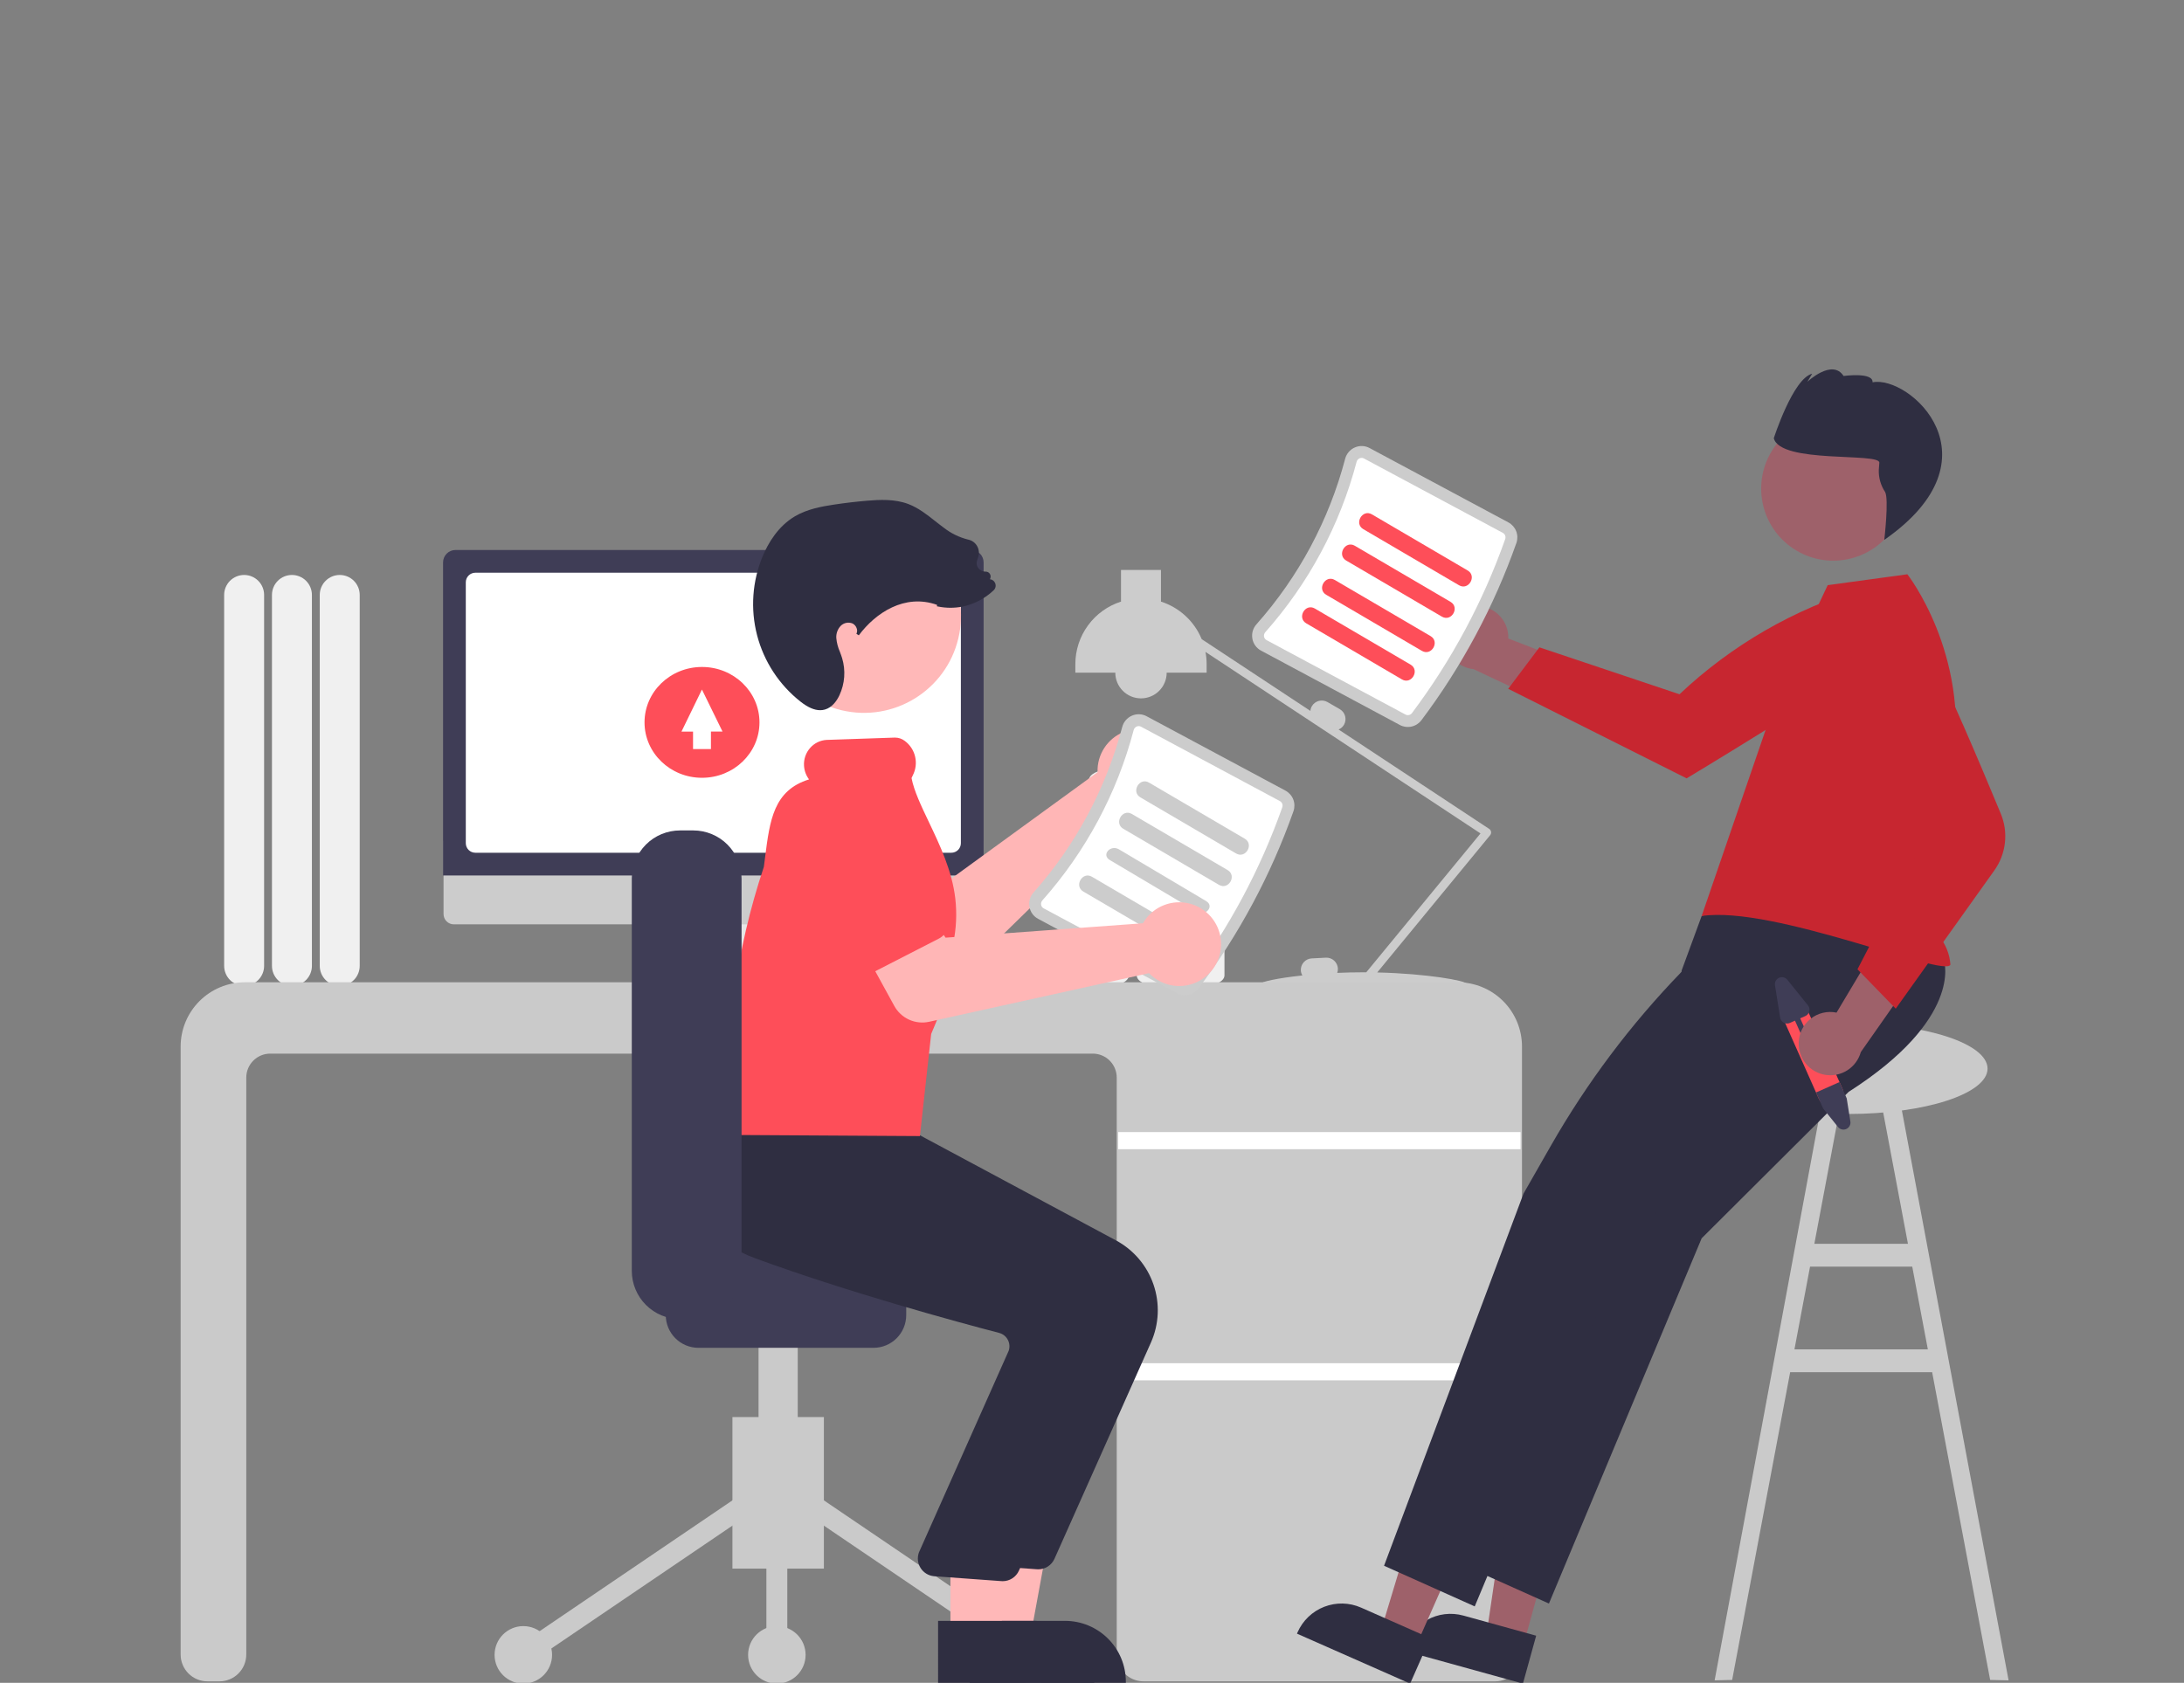 <svg width="1243" height="958" viewBox="0 0 1243 958" fill="none" xmlns="http://www.w3.org/2000/svg">
<rect x="0" y="0" width="1243" height="958" fill="#808080" stroke="none"/>
<g id="undraw_file_sync_re_0pcx 1" clip-path="url(#clip0_2_2)">
<g id="table">
<path id="Vector" d="M181.989 549.856V338.686C181.989 335.671 183.187 332.779 185.319 330.646C187.452 328.514 190.344 327.316 193.359 327.316C196.375 327.316 199.267 328.514 201.399 330.646C203.531 332.779 204.729 335.671 204.729 338.686V549.856C204.729 552.872 203.531 555.764 201.399 557.896C199.267 560.029 196.375 561.227 193.359 561.227C190.344 561.227 187.452 560.029 185.319 557.896C183.187 555.764 181.989 552.872 181.989 549.856Z" fill="#F0F0F0"/>
<path id="Vector_2" d="M154.782 549.856V338.686C154.782 335.671 155.98 332.779 158.112 330.646C160.245 328.514 163.137 327.316 166.152 327.316C169.168 327.316 172.06 328.514 174.192 330.646C176.324 332.779 177.522 335.671 177.522 338.686V549.856C177.522 552.872 176.324 555.764 174.192 557.896C172.06 560.029 169.168 561.227 166.152 561.227C163.137 561.227 160.245 560.029 158.112 557.896C155.98 555.764 154.782 552.872 154.782 549.856V549.856Z" fill="#F0F0F0"/>
<path id="Vector_3" d="M127.575 549.856V338.686C127.575 335.671 128.773 332.779 130.905 330.646C133.037 328.514 135.93 327.316 138.945 327.316C141.961 327.316 144.853 328.514 146.985 330.646C149.117 332.779 150.315 335.671 150.315 338.686V549.856C150.315 552.872 149.117 555.764 146.985 557.896C144.853 560.029 141.961 561.227 138.945 561.227C135.93 561.227 133.037 560.029 130.905 557.896C128.773 555.764 127.575 552.872 127.575 549.856Z" fill="#F0F0F0"/>
<path id="Vector_4" d="M1132.67 956.358L1143.17 956.598L1079.85 618.34L1069.35 620.319L1085.89 708.068H1032.62L1049.15 620.319L1038.65 618.34L975.865 956.598L985.837 956.358L1018.85 781.165H1099.66L1132.67 956.358ZM1021.29 768.17L1030.17 721.063H1088.33L1097.21 768.17H1021.29Z" fill="#CACACA"/>
<path id="Vector_5" d="M674.151 555.244V444.16C674.151 440.862 679.252 438.179 685.522 438.179C691.791 438.179 696.892 440.862 696.892 444.16V555.244C696.892 558.542 691.791 561.226 685.522 561.226C679.252 561.226 674.151 558.542 674.151 555.244Z" fill="#F0F0F0"/>
<path id="Vector_6" d="M646.945 555.244V444.16C646.945 440.862 652.045 438.179 658.315 438.179C664.584 438.179 669.685 440.862 669.685 444.16V555.244C669.685 558.542 664.584 561.226 658.315 561.226C652.045 561.226 646.945 558.542 646.945 555.244Z" fill="#F0F0F0"/>
<path id="Vector_7" d="M619.737 555.244V444.16C619.737 440.862 624.838 438.179 631.108 438.179C637.377 438.179 642.478 440.862 642.478 444.16V555.244C642.478 558.542 637.377 561.226 631.108 561.226C624.838 561.226 619.737 558.542 619.737 555.244Z" fill="#F0F0F0"/>
<path id="Vector_8" d="M848.624 473.553C848.574 473.215 848.452 472.892 848.269 472.605C848.085 472.317 847.843 472.071 847.558 471.883L761.839 415.291C763.131 414.752 764.211 413.806 764.916 412.596H764.916C765.773 411.102 766.003 409.33 765.557 407.667C765.112 406.004 764.026 404.585 762.538 403.72L755.504 399.659C754.011 398.803 752.239 398.572 750.576 399.018C748.914 399.463 747.495 400.549 746.63 402.037C746.162 402.855 745.881 403.767 745.806 404.706L683.931 363.855C681.852 358.822 678.702 354.303 674.699 350.612C670.696 346.922 665.936 344.148 660.751 342.485V324.473H638.011V342.485C630.466 344.898 623.883 349.645 619.212 356.043C614.541 362.44 612.023 370.156 612.022 378.078V382.951H634.762C634.762 386.828 636.303 390.547 639.044 393.288C641.786 396.03 645.504 397.57 649.381 397.57C653.258 397.57 656.976 396.03 659.718 393.288C662.46 390.547 664 386.828 664 382.951H686.74V378.078C686.738 375.742 686.518 373.411 686.082 371.116L842.615 474.459L777.592 553.518C777.087 553.516 776.585 553.511 776.076 553.511C770.889 553.511 765.862 553.634 761.072 553.845C761.361 553.042 761.487 552.189 761.443 551.337C761.349 549.618 760.578 548.006 759.299 546.854C758.02 545.701 756.337 545.102 754.617 545.187L746.507 545.609C744.788 545.704 743.176 546.475 742.023 547.754C740.871 549.033 740.272 550.716 740.356 552.436C740.416 553.452 740.718 554.439 741.236 555.314C726.895 556.839 717.602 558.94 717.602 560.008C717.602 561.76 742.556 560.093 773.79 560.012C773.933 560.419 774.182 560.779 774.51 561.058C774.839 561.336 775.236 561.522 775.66 561.596C776.084 561.671 776.52 561.631 776.924 561.481C777.328 561.331 777.685 561.077 777.958 560.744L778.56 560.013C809.701 560.099 834.551 561.756 834.551 560.008C834.551 558.36 812.457 554.261 783.831 553.603L848.098 475.464C848.314 475.2 848.473 474.893 848.564 474.564C848.655 474.235 848.675 473.891 848.624 473.553Z" fill="#CCCCCC"/>
<path id="Vector_9" d="M850.969 957.17H650.829C646.785 957.166 642.907 955.556 640.047 952.696C637.188 949.836 635.579 945.958 635.575 941.913V613.438C635.57 609.823 634.133 606.359 631.577 603.803C629.022 601.248 625.557 599.81 621.943 599.806H153.795C150.181 599.81 146.716 601.248 144.161 603.803C141.605 606.359 140.168 609.823 140.163 613.438V941.913C140.159 945.958 138.55 949.836 135.69 952.696C132.83 955.557 128.953 957.166 124.908 957.17H118.06C114.015 957.166 110.138 955.557 107.278 952.696C104.418 949.836 102.809 945.958 102.805 941.913V595.745C102.815 586.055 106.669 576.765 113.521 569.914C120.372 563.062 129.662 559.208 139.351 559.197H829.678C839.368 559.208 848.657 563.062 855.509 569.914C862.36 576.766 866.214 586.056 866.225 595.745V941.913C866.22 945.958 864.611 949.836 861.751 952.696C858.891 955.557 855.014 957.166 850.969 957.17V957.17Z" fill="#CACACA"/>
<path id="Vector_10" d="M865.413 644.476H636.387V654.223H865.413V644.476Z" fill="white"/>
<path id="Vector_11" d="M865.413 776.051H636.387V785.798H865.413V776.051Z" fill="white"/>
<path id="Vector_12" d="M446.804 557.592L440.222 554.821L435.706 521.821H375.575L370.68 554.686L364.791 557.63C364.509 557.771 364.284 558.003 364.15 558.289C364.017 558.574 363.983 558.896 364.056 559.203C364.128 559.509 364.302 559.782 364.549 559.978C364.796 560.173 365.102 560.28 365.417 560.28H446.262C446.585 560.28 446.898 560.168 447.148 559.964C447.397 559.759 447.569 559.475 447.633 559.158C447.697 558.842 447.649 558.513 447.498 558.227C447.347 557.942 447.102 557.718 446.804 557.592V557.592Z" fill="#E6E6E6"/>
<path id="Vector_13" d="M553.663 526.212H258.278C256.728 526.208 255.243 525.59 254.149 524.493C253.054 523.396 252.439 521.909 252.439 520.359V478.704H559.502V520.359C559.502 521.909 558.887 523.396 557.792 524.493C556.698 525.59 555.213 526.208 553.663 526.212V526.212Z" fill="#CCCCCC"/>
<path id="Vector_14" d="M559.811 498.391H252.17V320.157C252.172 318.287 252.916 316.494 254.238 315.171C255.561 313.848 257.354 313.105 259.224 313.102H552.756C554.626 313.105 556.419 313.848 557.742 315.171C559.064 316.494 559.809 318.287 559.811 320.157V498.391Z" fill="#3F3D56"/>
<path id="Vector_15" d="M541.436 485.455H270.544C269.102 485.454 267.719 484.88 266.7 483.86C265.68 482.841 265.107 481.458 265.105 480.016V331.478C265.107 330.036 265.68 328.653 266.7 327.633C267.719 326.614 269.102 326.04 270.544 326.038H541.436C542.878 326.04 544.261 326.614 545.28 327.633C546.3 328.653 546.874 330.036 546.875 331.478V480.016C546.874 481.458 546.3 482.841 545.28 483.86C544.261 484.88 542.878 485.454 541.436 485.455V485.455Z" fill="white"/>
<path id="Vector_16" d="M1051.94 634.172C1095.71 634.172 1131.19 622.61 1131.19 608.348C1131.19 594.085 1095.71 582.523 1051.94 582.523C1008.17 582.523 972.692 594.085 972.692 608.348C972.692 622.61 1008.17 634.172 1051.94 634.172Z" fill="#CACACA"/>
</g>
<g id="man2">
<path id="Vector_17" d="M867.028 936.562L845.983 930.745L858.406 846.8L889.466 855.388L867.028 936.562Z" fill="#9E616A"/>
<path id="Vector_18" d="M866.756 958.446L798.9 939.688L799.137 938.83C801.073 931.825 805.713 925.876 812.035 922.292C818.357 918.708 825.844 917.782 832.848 919.717L832.85 919.718L874.294 931.175L866.756 958.446Z" fill="#2F2E41"/>
<path id="Vector_19" d="M806.013 936.835L786.039 928.015L810.552 846.776L840.03 859.792L806.013 936.835Z" fill="#9E616A"/>
<path id="Vector_20" d="M802.557 958.447L738.156 930.007L738.515 929.193C741.451 922.544 746.907 917.335 753.684 914.709C760.46 912.084 768.002 912.258 774.65 915.193L774.652 915.194L813.986 932.563L802.557 958.447Z" fill="#2F2E41"/>
<path id="Vector_21" d="M1106.5 547.298C1106.5 547.298 1117.08 580.099 1052.13 621.581L968.476 704.943L881.556 912.873L829.953 889.737L840.074 862.721L846.865 844.592L850.339 835.317L854.064 825.375L909.309 677.902L955.715 596.645L957.062 552.554L968.476 521.474L1051.29 492.087L1106.5 547.298Z" fill="#2F2E41"/>
<path id="Vector_22" d="M1064.27 548.923C1064.27 548.923 1074.85 581.724 1009.9 623.206L926.244 706.567L839.324 914.498L787.721 891.362L797.842 864.345L804.633 846.216L808.108 836.941L811.832 826.999L867.077 679.527L882.615 652.32C903.114 616.428 928.022 583.241 956.759 553.533L971.991 537.786L973.615 513.421L1009.06 493.712L1064.27 548.923Z" fill="#2F2E41"/>
<path id="Vector_23" d="M1014.22 388.343L1040.21 333.114L1085.56 326.927C1085.56 326.927 1120.98 372.048 1111.68 435.45C1108.19 459.226 1105.35 482.897 1105.18 503.674C1105.14 509.203 1109.97 511.671 1110.06 516.669C1110.14 521.579 1100.89 529.577 1103.56 532.913C1107.38 537.512 1109.65 543.195 1110.06 549.157C1106.84 556.818 1009.42 515.315 968.476 521.474L1014.22 388.343Z" fill="#C72630"/>
</g>
<g id="head2">
<path id="Vector_24" d="M1078.64 299.123C1090.22 279.647 1083.81 254.474 1064.34 242.897C1044.86 231.32 1019.69 237.723 1008.12 257.199C996.54 276.674 1002.94 301.847 1022.42 313.424C1041.89 325.001 1067.06 318.598 1078.64 299.123Z" fill="#9E616A"/>
<path id="Vector_25" d="M1069.6 263.431C1069.53 264.51 1069.42 265.94 1069.29 267.557C1069.16 271.985 1070.41 276.343 1072.86 280.033C1075.16 283.914 1072.42 307.356 1072.42 307.356C1139.61 260.515 1086.52 213.455 1065.75 217.639C1066.19 211.682 1049.25 214.042 1049.25 214.042C1042.79 203.99 1028.65 217.333 1028.65 217.333L1031.38 212.741C1020.4 215.534 1009.54 249.477 1009.54 249.477C1013.27 264.12 1070.04 257.474 1069.6 263.431Z" fill="#2F2E41"/>
</g>
<g id="man-hand">
<path id="Vector_26" d="M837.989 345.179C840.58 344.806 843.222 345.005 845.728 345.763C848.234 346.521 850.543 347.82 852.493 349.567C854.443 351.314 855.986 353.467 857.014 355.875C858.042 358.283 858.529 360.887 858.441 363.504L917.834 386.367L890.925 405.593L838.65 380.935C834.264 380.496 830.192 378.464 827.204 375.223C824.216 371.983 822.52 367.758 822.439 363.351C822.357 358.944 823.895 354.659 826.761 351.31C829.627 347.961 833.622 345.78 837.989 345.179V345.179Z" fill="#9E616A"/>
<path id="Vector_27" d="M1063.5 333.956L1073.55 352.225C1071.12 363.812 1064.85 374.238 1055.74 381.806C1040.36 394.781 959.924 443.105 959.924 443.105L858.377 392.123L876.141 368.516L955.865 395.235C985.439 367.307 1021.13 346.674 1060.09 334.981L1063.5 333.956Z" fill="#C72630"/>
<path id="Vector_28" d="M808.936 410.069C832.026 379.354 850.28 345.285 863.063 309.047C863.804 306.879 863.751 304.519 862.915 302.387C862.078 300.254 860.512 298.488 858.495 297.402L779.481 255.062C778.202 254.372 776.784 253.983 775.332 253.924C773.881 253.865 772.435 254.138 771.105 254.722C769.75 255.311 768.547 256.201 767.588 257.325C766.63 258.448 765.94 259.776 765.571 261.206C756.374 296.127 739.087 328.392 715.108 355.391C714.121 356.49 713.398 357.8 712.993 359.22C712.589 360.641 712.514 362.136 712.774 363.59C713.024 365.021 713.598 366.376 714.451 367.552C715.304 368.728 716.414 369.693 717.696 370.375L796.711 412.716C798.732 413.793 801.07 414.119 803.309 413.634C805.548 413.15 807.542 411.886 808.936 410.069V410.069Z" fill="#CCCCCC"/>
<path id="Vector_29" d="M803.544 406.017C803.119 406.548 802.522 406.913 801.857 407.051C801.191 407.188 800.498 407.089 799.898 406.77L720.882 364.429C720.499 364.229 720.167 363.943 719.912 363.593C719.657 363.244 719.487 362.839 719.415 362.413C719.333 361.962 719.356 361.499 719.483 361.059C719.61 360.619 719.837 360.214 720.146 359.877C744.832 332.082 762.628 298.866 772.096 262.917C772.205 262.473 772.416 262.06 772.712 261.711C773.007 261.362 773.38 261.086 773.8 260.905C774.196 260.728 774.627 260.645 775.06 260.663C775.493 260.681 775.916 260.799 776.296 261.008L855.309 303.348C855.908 303.671 856.375 304.193 856.629 304.824C856.884 305.455 856.909 306.155 856.703 306.804C844.148 342.393 826.221 375.852 803.544 406.017V406.017Z" fill="white"/>
<path id="Vector_30" d="M775.901 301.235L830.399 333.18C835.822 336.358 840.732 327.938 835.318 324.764L780.819 292.819C775.397 289.641 770.487 298.061 775.901 301.235V301.235Z" fill="#FE4E59"/>
<path id="Vector_31" d="M766.155 319.103L820.654 351.048C826.076 354.227 830.986 345.806 825.572 342.633L771.074 310.687C765.651 307.509 760.741 315.929 766.155 319.103V319.103Z" fill="#FE4E59"/>
<path id="Vector_32" d="M754.785 338.595L809.283 370.541C814.706 373.719 819.616 365.299 814.202 362.125L759.704 330.18C754.281 327.001 749.371 335.422 754.785 338.595Z" fill="#FE4E59"/>
<path id="Vector_33" d="M743.415 354.839L797.913 386.785C803.336 389.963 808.246 381.542 802.832 378.369L748.333 346.424C742.911 343.245 738.001 351.666 743.415 354.839V354.839Z" fill="#FE4E59"/>
</g>
<g id="man-hand2">
<path id="Vector_34" d="M1028.12 573.697L1048.58 619.708C1049.07 620.81 1049.28 622.017 1049.19 623.22C1049.1 624.424 1048.71 625.586 1048.06 626.601C1047.29 627.815 1046.18 628.774 1044.87 629.357C1043.56 629.941 1042.1 630.123 1040.68 629.881C1040.2 629.807 1039.73 629.681 1039.27 629.505C1037.47 628.806 1036.01 627.42 1035.22 625.649L1014.76 579.637C1014.37 578.76 1014.15 577.815 1014.13 576.855C1014.11 575.896 1014.27 574.941 1014.61 574.044C1015.31 572.235 1016.7 570.776 1018.47 569.988C1020.24 569.2 1022.25 569.148 1024.06 569.844C1025.87 570.54 1027.33 571.925 1028.12 573.697Z" fill="#FE4E59"/>
<path id="Vector_35" d="M1046.93 615.998L1051.03 625.284L1053.12 638.449C1053.26 639.316 1053.11 640.204 1052.69 640.976C1052.27 641.748 1051.61 642.359 1050.81 642.716C1050.01 643.072 1049.11 643.154 1048.25 642.948C1047.4 642.742 1046.64 642.259 1046.09 641.576L1037.61 631.022L1033.57 621.938L1046.93 615.998Z" fill="#3F3D56"/>
<path id="Vector_36" d="M1010.21 560.896L1013.14 579.316C1013.24 579.919 1013.47 580.492 1013.83 580.991C1014.18 581.489 1014.64 581.9 1015.18 582.192C1015.71 582.483 1016.31 582.647 1016.92 582.671C1017.53 582.695 1018.14 582.578 1018.7 582.33L1021.6 581.038L1027.21 593.654C1027.39 594.047 1027.71 594.354 1028.11 594.508C1028.52 594.662 1028.96 594.65 1029.36 594.476C1029.75 594.301 1030.06 593.977 1030.21 593.575C1030.37 593.174 1030.36 592.727 1030.18 592.334L1024.57 579.718L1027.48 578.425C1028.44 577.996 1029.2 577.202 1029.58 576.218C1029.96 575.234 1029.93 574.14 1029.51 573.174C1029.36 572.854 1029.18 572.555 1028.96 572.283L1017.25 557.768C1016.69 557.085 1015.93 556.603 1015.08 556.397C1014.23 556.191 1013.33 556.273 1012.53 556.63C1011.73 556.986 1011.06 557.598 1010.64 558.369C1010.23 559.141 1010.07 560.029 1010.21 560.896Z" fill="#3F3D56"/>
<path id="Vector_37" d="M1023.71 593.511C1023.79 590.894 1024.43 588.324 1025.6 585.983C1026.78 583.642 1028.45 581.587 1030.5 579.962C1032.55 578.337 1034.94 577.181 1037.49 576.577C1040.03 575.973 1042.68 575.935 1045.25 576.466L1077.86 521.815L1092.24 551.599L1059.06 598.93C1057.88 603.179 1055.19 606.847 1051.49 609.242C1047.79 611.636 1043.34 612.589 1038.98 611.921C1034.62 611.253 1030.66 609.01 1027.85 605.617C1025.04 602.224 1023.56 597.916 1023.71 593.511V593.511Z" fill="#9E616A"/>
<path id="Vector_38" d="M1078.94 574.216L1057.15 551.809L1095.85 477.037L1060.98 426.334L1051.9 360.6L1072.45 353.131L1072.74 353.219C1084.04 357.428 1093.56 365.378 1099.73 375.748C1107.23 388.09 1127.36 435.768 1138.68 463.089C1140.9 468.38 1141.72 474.15 1141.07 479.849C1140.42 485.547 1138.32 490.985 1134.97 495.643L1078.94 574.216Z" fill="#C72630"/>
</g>
<g id="head">
<path id="Vector_39" d="M545.441 363.372C552.497 333.702 534.165 303.929 504.496 296.873C474.827 289.817 445.056 308.149 438 337.82C430.944 367.491 449.276 397.263 478.945 404.319C508.614 411.376 538.385 393.043 545.441 363.372Z" fill="#FFB8B8"/>
<path id="Vector_40" d="M466.776 404.306C463.452 404.306 459.785 402.704 455.65 399.458C443.484 389.905 434.788 376.623 430.895 361.651C427.003 346.679 428.13 330.844 434.103 316.574C437.11 309.393 442.732 299.632 452.446 293.912C459.428 289.802 467.631 288.317 474.771 287.248C480.953 286.321 487.212 285.584 493.375 285.059C500.738 284.429 509.244 284.004 517.002 286.951C522.686 289.111 527.524 292.927 532.202 296.616C533.833 297.901 535.519 299.232 537.208 300.463C541.3 303.656 546.021 305.948 551.06 307.191C552.123 307.411 553.127 307.857 554.003 308.499C554.879 309.141 555.607 309.963 556.138 310.911C556.68 311.874 557.008 312.942 557.102 314.042C557.195 315.143 557.052 316.252 556.68 317.292C555.95 319.339 555.292 321.183 556.624 323.182C557.118 323.886 557.777 324.459 558.543 324.849C559.309 325.24 560.16 325.436 561.02 325.422C561.473 325.415 561.922 325.521 562.324 325.731C562.727 325.941 563.07 326.248 563.324 326.625C563.581 326.998 563.743 327.428 563.795 327.878C563.848 328.328 563.789 328.785 563.625 329.207L563.411 329.758C563.983 329.811 564.533 330.002 565.014 330.315C565.495 330.628 565.893 331.054 566.174 331.555C566.591 332.268 566.752 333.103 566.631 333.92C566.509 334.737 566.113 335.489 565.506 336.05C560.579 340.741 554.435 343.957 547.773 345.332C543.213 346.226 538.523 346.216 533.968 345.3L533.235 345.157L533.325 344.345C514.899 337.773 498.266 348.926 488.784 361.677L487.414 360.813C487.65 360.337 487.786 359.82 487.816 359.29C487.846 358.761 487.769 358.231 487.588 357.732C487.397 357.134 487.09 356.579 486.685 356.099C486.279 355.619 485.783 355.225 485.224 354.937C484.095 354.471 482.853 354.35 481.655 354.589C480.457 354.828 479.357 355.417 478.493 356.281C477.613 357.203 476.935 358.298 476.501 359.497C476.068 360.695 475.889 361.971 475.976 363.243C476.225 365.938 476.912 368.575 478.009 371.049C478.454 372.233 478.916 373.457 479.29 374.691C481.389 381.702 480.83 389.241 477.719 395.865C476.284 398.887 473.688 402.74 469.474 403.935C468.596 404.183 467.688 404.308 466.776 404.306V404.306Z" fill="#2F2E41"/>
</g>
<g id="chair">
<path id="Vector_41" d="M624.821 435.831C624.673 437.079 624.623 438.337 624.673 439.593L533.594 505.858L508.573 494.783L486.925 530.363L529.316 554.273C532.74 556.204 536.699 556.973 540.598 556.463C544.496 555.953 548.124 554.192 550.937 551.444L642.605 461.903C647.297 463.095 652.241 462.831 656.779 461.145C661.317 459.459 665.234 456.431 668.01 452.464C670.785 448.497 672.287 443.779 672.315 438.937C672.344 434.096 670.898 429.361 668.17 425.361C665.442 421.361 661.561 418.287 657.043 416.547C652.525 414.808 647.585 414.484 642.879 415.621C638.173 416.758 633.925 419.3 630.699 422.91C627.473 426.52 625.423 431.027 624.821 435.831V435.831Z" fill="#FFB6B6"/>
<path id="Vector_42" d="M530.649 508.28L504.088 552.541C503.333 553.8 502.314 554.882 501.103 555.712C499.891 556.543 498.515 557.102 497.068 557.353C495.621 557.603 494.137 557.539 492.717 557.164C491.297 556.789 489.974 556.113 488.839 555.181L449.072 522.518C442.652 518.614 438.042 512.324 436.253 505.027C434.463 497.73 435.64 490.02 439.525 483.589C443.41 477.158 449.686 472.529 456.978 470.718C464.269 468.907 471.982 470.062 478.424 473.928L525.804 493.581C527.161 494.145 528.38 494.993 529.378 496.07C530.377 497.147 531.132 498.426 531.592 499.821C532.052 501.216 532.205 502.694 532.043 504.154C531.88 505.613 531.404 507.021 530.649 508.28L530.649 508.28Z" fill="#7863FF"/>
<path id="Vector_43" d="M416.846 892.993H468.909V806.713H416.846V892.993Z" fill="#CACACA"/>
<path id="Vector_44" d="M466.299 852.367L459.617 862.215L584.568 947.007L591.25 937.159L466.299 852.367Z" fill="#CACACA"/>
<path id="Vector_45" d="M419.455 852.367L294.504 937.159L301.186 947.007L426.137 862.215L419.455 852.367Z" fill="#CACACA"/>
<path id="Vector_46" d="M587.909 958.447C596.946 958.447 604.272 951.12 604.272 942.083C604.272 933.046 596.946 925.72 587.909 925.72C578.872 925.72 571.547 933.046 571.547 942.083C571.547 951.12 578.872 958.447 587.909 958.447Z" fill="#CACACA"/>
<path id="Vector_47" d="M442.133 958.447C451.17 958.447 458.496 951.12 458.496 942.083C458.496 933.046 451.17 925.72 442.133 925.72C433.097 925.72 425.771 933.046 425.771 942.083C425.771 951.12 433.097 958.447 442.133 958.447Z" fill="#CACACA"/>
<path id="Vector_48" d="M297.845 958.447C306.882 958.447 314.208 951.12 314.208 942.083C314.208 933.046 306.882 925.72 297.845 925.72C288.808 925.72 281.483 933.046 281.483 942.083C281.483 951.12 288.808 958.447 297.845 958.447Z" fill="#CACACA"/>
<path id="Vector_49" d="M448.084 857.291H436.183V942.083H448.084V857.291Z" fill="#CACACA"/>
<path id="Vector_50" d="M431.721 845.39H454.034V730.846H431.721V845.39Z" fill="#CACACA"/>
<path id="Vector_51" d="M378.914 748.697V721.921C378.92 716.991 380.881 712.264 384.367 708.778C387.852 705.292 392.579 703.331 397.508 703.326H497.171C502.101 703.331 506.827 705.292 510.313 708.778C513.799 712.264 515.76 716.991 515.765 721.921V748.697C515.76 753.627 513.799 758.354 510.313 761.84C506.827 765.326 502.101 767.286 497.171 767.292H397.508C392.579 767.286 387.852 765.326 384.367 761.84C380.881 758.354 378.92 753.627 378.914 748.697V748.697Z" fill="#3F3D56"/>
<path id="Vector_52" d="M558.918 931.728L586.479 931.726L599.594 860.236L558.915 860.237L558.918 931.728Z" fill="#FFB8B8"/>
<path id="Vector_53" d="M551.889 958.447L640.763 958.443V957.319C640.763 952.776 639.868 948.278 638.13 944.081C636.391 939.884 633.843 936.07 630.631 932.858C627.419 929.646 623.606 927.097 619.409 925.359C615.212 923.62 610.714 922.726 606.172 922.726H606.168L551.887 922.728L551.889 958.447Z" fill="#2F2E41"/>
<path id="Vector_54" d="M600.143 887.395L655.092 764.169C659.68 753.783 660.187 742.05 656.513 731.306C652.839 720.563 645.253 711.598 635.266 706.197L516.08 642.282L461.692 637.655L411.524 633.095L411.162 633.708C410.699 634.489 399.913 653.122 407.204 673.552C412.735 689.049 427.121 701.154 449.963 709.53C503.278 729.08 564.868 745.789 588.873 752.064C589.934 752.336 590.925 752.828 591.782 753.51C592.639 754.192 593.341 755.048 593.844 756.021C594.348 756.982 594.647 758.038 594.723 759.121C594.799 760.204 594.65 761.291 594.285 762.314L543.236 877.012C542.702 878.467 542.51 880.024 542.675 881.565C542.839 883.106 543.354 884.588 544.182 885.898C545.009 887.207 546.126 888.31 547.447 889.119C548.768 889.929 550.257 890.425 551.8 890.568L589.945 893.345C590.268 893.376 590.591 893.391 590.912 893.391C592.865 893.391 594.777 892.824 596.415 891.76C598.053 890.696 599.348 889.18 600.143 887.395V887.395Z" fill="#2F2E41"/>
<path id="Vector_55" d="M540.932 931.728L568.494 931.726L581.608 860.236L540.929 860.237L540.932 931.728Z" fill="#FFB8B8"/>
<path id="Vector_56" d="M533.903 958.447L622.777 958.443V957.319C622.777 952.776 621.882 948.278 620.144 944.081C618.405 939.884 615.857 936.07 612.645 932.858C609.433 929.646 605.62 927.097 601.423 925.359C597.226 923.62 592.728 922.726 588.186 922.726H588.182L533.901 922.728L533.903 958.447Z" fill="#2F2E41"/>
<path id="Vector_57" d="M579.909 894.14L634.858 770.914C639.446 760.528 639.953 748.794 636.279 738.051C632.605 727.308 625.019 718.343 615.032 712.942L495.846 649.027L441.458 644.4L402.164 640.992L402.169 640.453C401.707 641.234 390.92 659.867 398.211 680.297C403.742 695.794 406.887 707.899 429.729 716.275C483.044 735.825 544.634 752.534 568.639 758.809C569.699 759.081 570.691 759.573 571.548 760.255C572.405 760.937 573.107 761.793 573.61 762.766C574.114 763.728 574.413 764.783 574.489 765.866C574.565 766.949 574.416 768.036 574.051 769.059L523.002 883.757C522.468 885.212 522.276 886.769 522.441 888.31C522.605 889.851 523.12 891.333 523.948 892.643C524.775 893.953 525.892 895.055 527.213 895.865C528.534 896.674 530.023 897.17 531.566 897.313L569.711 900.09C570.034 900.121 570.357 900.137 570.678 900.137C572.631 900.136 574.543 899.569 576.181 898.505C577.819 897.441 579.114 895.925 579.909 894.14V894.14Z" fill="#2F2E41"/>
<path id="Vector_58" d="M682.06 562.761C705.15 532.046 723.403 497.977 736.187 461.739C736.927 459.571 736.874 457.211 736.038 455.079C735.201 452.946 733.635 451.18 731.619 450.094L652.604 407.754C651.326 407.064 649.907 406.675 648.455 406.616C647.004 406.557 645.558 406.83 644.228 407.414C642.873 408.003 641.671 408.893 640.712 410.016C639.753 411.14 639.063 412.468 638.695 413.898C629.498 448.819 612.211 481.084 588.232 508.083C587.245 509.182 586.521 510.492 586.117 511.912C585.712 513.333 585.637 514.827 585.898 516.282C586.148 517.713 586.721 519.068 587.574 520.244C588.427 521.42 589.537 522.385 590.82 523.067L669.834 565.407C671.856 566.485 674.194 566.811 676.432 566.326C678.671 565.841 680.665 564.578 682.06 562.761Z" fill="#CCCCCC"/>
<path id="Vector_59" d="M676.668 558.709C676.243 559.24 675.646 559.605 674.98 559.743C674.314 559.88 673.621 559.781 673.021 559.462L594.006 517.121C593.622 516.921 593.29 516.635 593.035 516.285C592.781 515.935 592.611 515.531 592.539 515.105C592.456 514.654 592.479 514.191 592.606 513.751C592.733 513.311 592.96 512.906 593.269 512.569C617.955 484.774 635.752 451.558 645.219 415.609C645.329 415.165 645.539 414.752 645.835 414.403C646.131 414.054 646.503 413.778 646.923 413.597C647.319 413.42 647.75 413.337 648.184 413.355C648.617 413.373 649.04 413.491 649.42 413.7L728.433 456.04C729.031 456.363 729.498 456.885 729.753 457.516C730.007 458.147 730.033 458.847 729.826 459.496C717.272 495.085 699.345 528.544 676.668 558.709Z" fill="white"/>
<path id="Vector_60" d="M649.024 453.927L703.523 485.872C708.945 489.05 713.855 480.63 708.442 477.456L653.943 445.511C648.521 442.333 643.61 450.753 649.024 453.927V453.927Z" fill="#CCCCCC"/>
<path id="Vector_61" d="M639.278 471.795L693.777 503.74C699.199 506.919 704.11 498.498 698.696 495.325L644.197 463.379C638.775 460.201 633.864 468.621 639.278 471.795V471.795Z" fill="#CCCCCC"/>
<path id="Vector_62" d="M631.621 489.593L681.185 519.019C686.116 521.946 691.39 515.894 686.467 512.971L636.903 483.545C631.972 480.618 626.698 486.67 631.621 489.593Z" fill="#CCCCCC"/>
<path id="Vector_63" d="M616.538 507.531L671.037 539.477C676.459 542.655 681.369 534.234 675.956 531.061L621.457 499.116C616.035 495.937 611.124 504.358 616.538 507.531V507.531Z" fill="#CCCCCC"/>
<path id="Vector_64" d="M523.559 646.755L414.286 646.101L414.256 645.324C412.173 590.495 418.873 540.827 434.741 493.486C434.966 491.714 435.208 489.82 435.446 487.96C438.156 466.78 440.308 449.964 460.448 443.701C458.77 441.47 457.781 438.796 457.603 436.01C457.476 434.159 457.718 432.3 458.317 430.544C458.915 428.787 459.856 427.166 461.087 425.777C462.264 424.435 463.696 423.341 465.301 422.558C466.905 421.776 468.649 421.32 470.431 421.218L509.325 419.893C511.369 419.88 513.358 420.554 514.972 421.808C517.933 424.008 520.015 427.19 520.843 430.785C521.672 434.38 521.193 438.152 519.494 441.426C519.036 442.338 518.86 442.754 518.793 442.935C520.176 450.179 524.279 458.785 528.62 467.892C534.837 480.931 541.882 495.71 543.694 511.52C544.672 520.057 544.266 528.696 542.49 537.103C541.679 541.633 541.492 546.253 541.935 550.834C542.29 557.626 542.625 564.04 538.786 570.242C537.807 571.924 536.688 573.716 535.374 575.702L529.973 588.613L523.559 646.755Z" fill="#FE4E59"/>
<path id="Vector_65" d="M359.577 723.485V500.194C359.585 492.918 362.479 485.943 367.624 480.798C372.768 475.653 379.744 472.759 387.019 472.75H394.61C401.885 472.759 408.861 475.653 414.005 480.798C419.15 485.943 422.044 492.918 422.052 500.194V723.485C422.044 730.761 419.15 737.736 414.005 742.881C408.861 748.026 401.885 750.92 394.61 750.929H387.019C379.744 750.92 372.768 748.026 367.624 742.881C362.479 737.736 359.585 730.761 359.577 723.485V723.485Z" fill="#3F3D56"/>
<path id="Vector_66" d="M652.607 522.481C651.823 523.463 651.117 524.505 650.496 525.598L538.163 533.8L522.757 511.186L485.591 529.978L508.975 572.662C510.864 576.111 513.821 578.853 517.401 580.478C520.981 582.103 524.992 582.522 528.831 581.674L653.95 554.012C657.306 557.502 661.645 559.887 666.389 560.85C671.133 561.814 676.059 561.31 680.51 559.406C684.961 557.501 688.727 554.287 691.306 550.19C693.886 546.093 695.158 541.308 694.952 536.471C694.746 531.634 693.072 526.974 690.153 523.112C687.234 519.249 683.209 516.367 678.612 514.848C674.015 513.329 669.065 513.246 664.419 514.609C659.774 515.973 655.654 518.718 652.607 522.481V522.481Z" fill="#FFB6B6"/>
<path id="Vector_67" d="M534.383 534.303L488.462 557.875C487.156 558.545 485.72 558.927 484.253 558.992C482.786 559.058 481.321 558.807 479.96 558.256C478.599 557.704 477.372 556.866 476.364 555.798C475.356 554.731 474.59 553.458 474.118 552.067L457.581 503.333C454.19 496.643 453.587 488.882 455.903 481.748C458.219 474.614 463.265 468.688 469.939 465.265C449.583 475.714 491.978 446.033 508.159 477.558L538.027 519.261C538.881 520.456 539.469 521.82 539.749 523.262C540.029 524.704 539.995 526.189 539.649 527.616C539.303 529.044 538.654 530.38 537.745 531.534C536.836 532.688 535.69 533.632 534.383 534.303Z" fill="#FE4E59"/>
</g>
<path id="circle" d="M399.536 442.783C417.601 442.783 432.246 428.66 432.246 411.239C432.246 393.818 417.601 379.695 399.536 379.695C381.47 379.695 366.825 393.818 366.825 411.239C366.825 428.66 381.47 442.783 399.536 442.783Z" fill="#FE4E59"/>
<path id="Vector_68" d="M394.437 416.493H387.853L399.505 392.546L411.218 416.471H404.629V426.427H394.437V416.493Z" fill="white"/>
</g>
<defs>
<clipPath id="clip0_2_2">
<rect width="1243" height="958" fill="white"/>
</clipPath>
</defs>
</svg>
